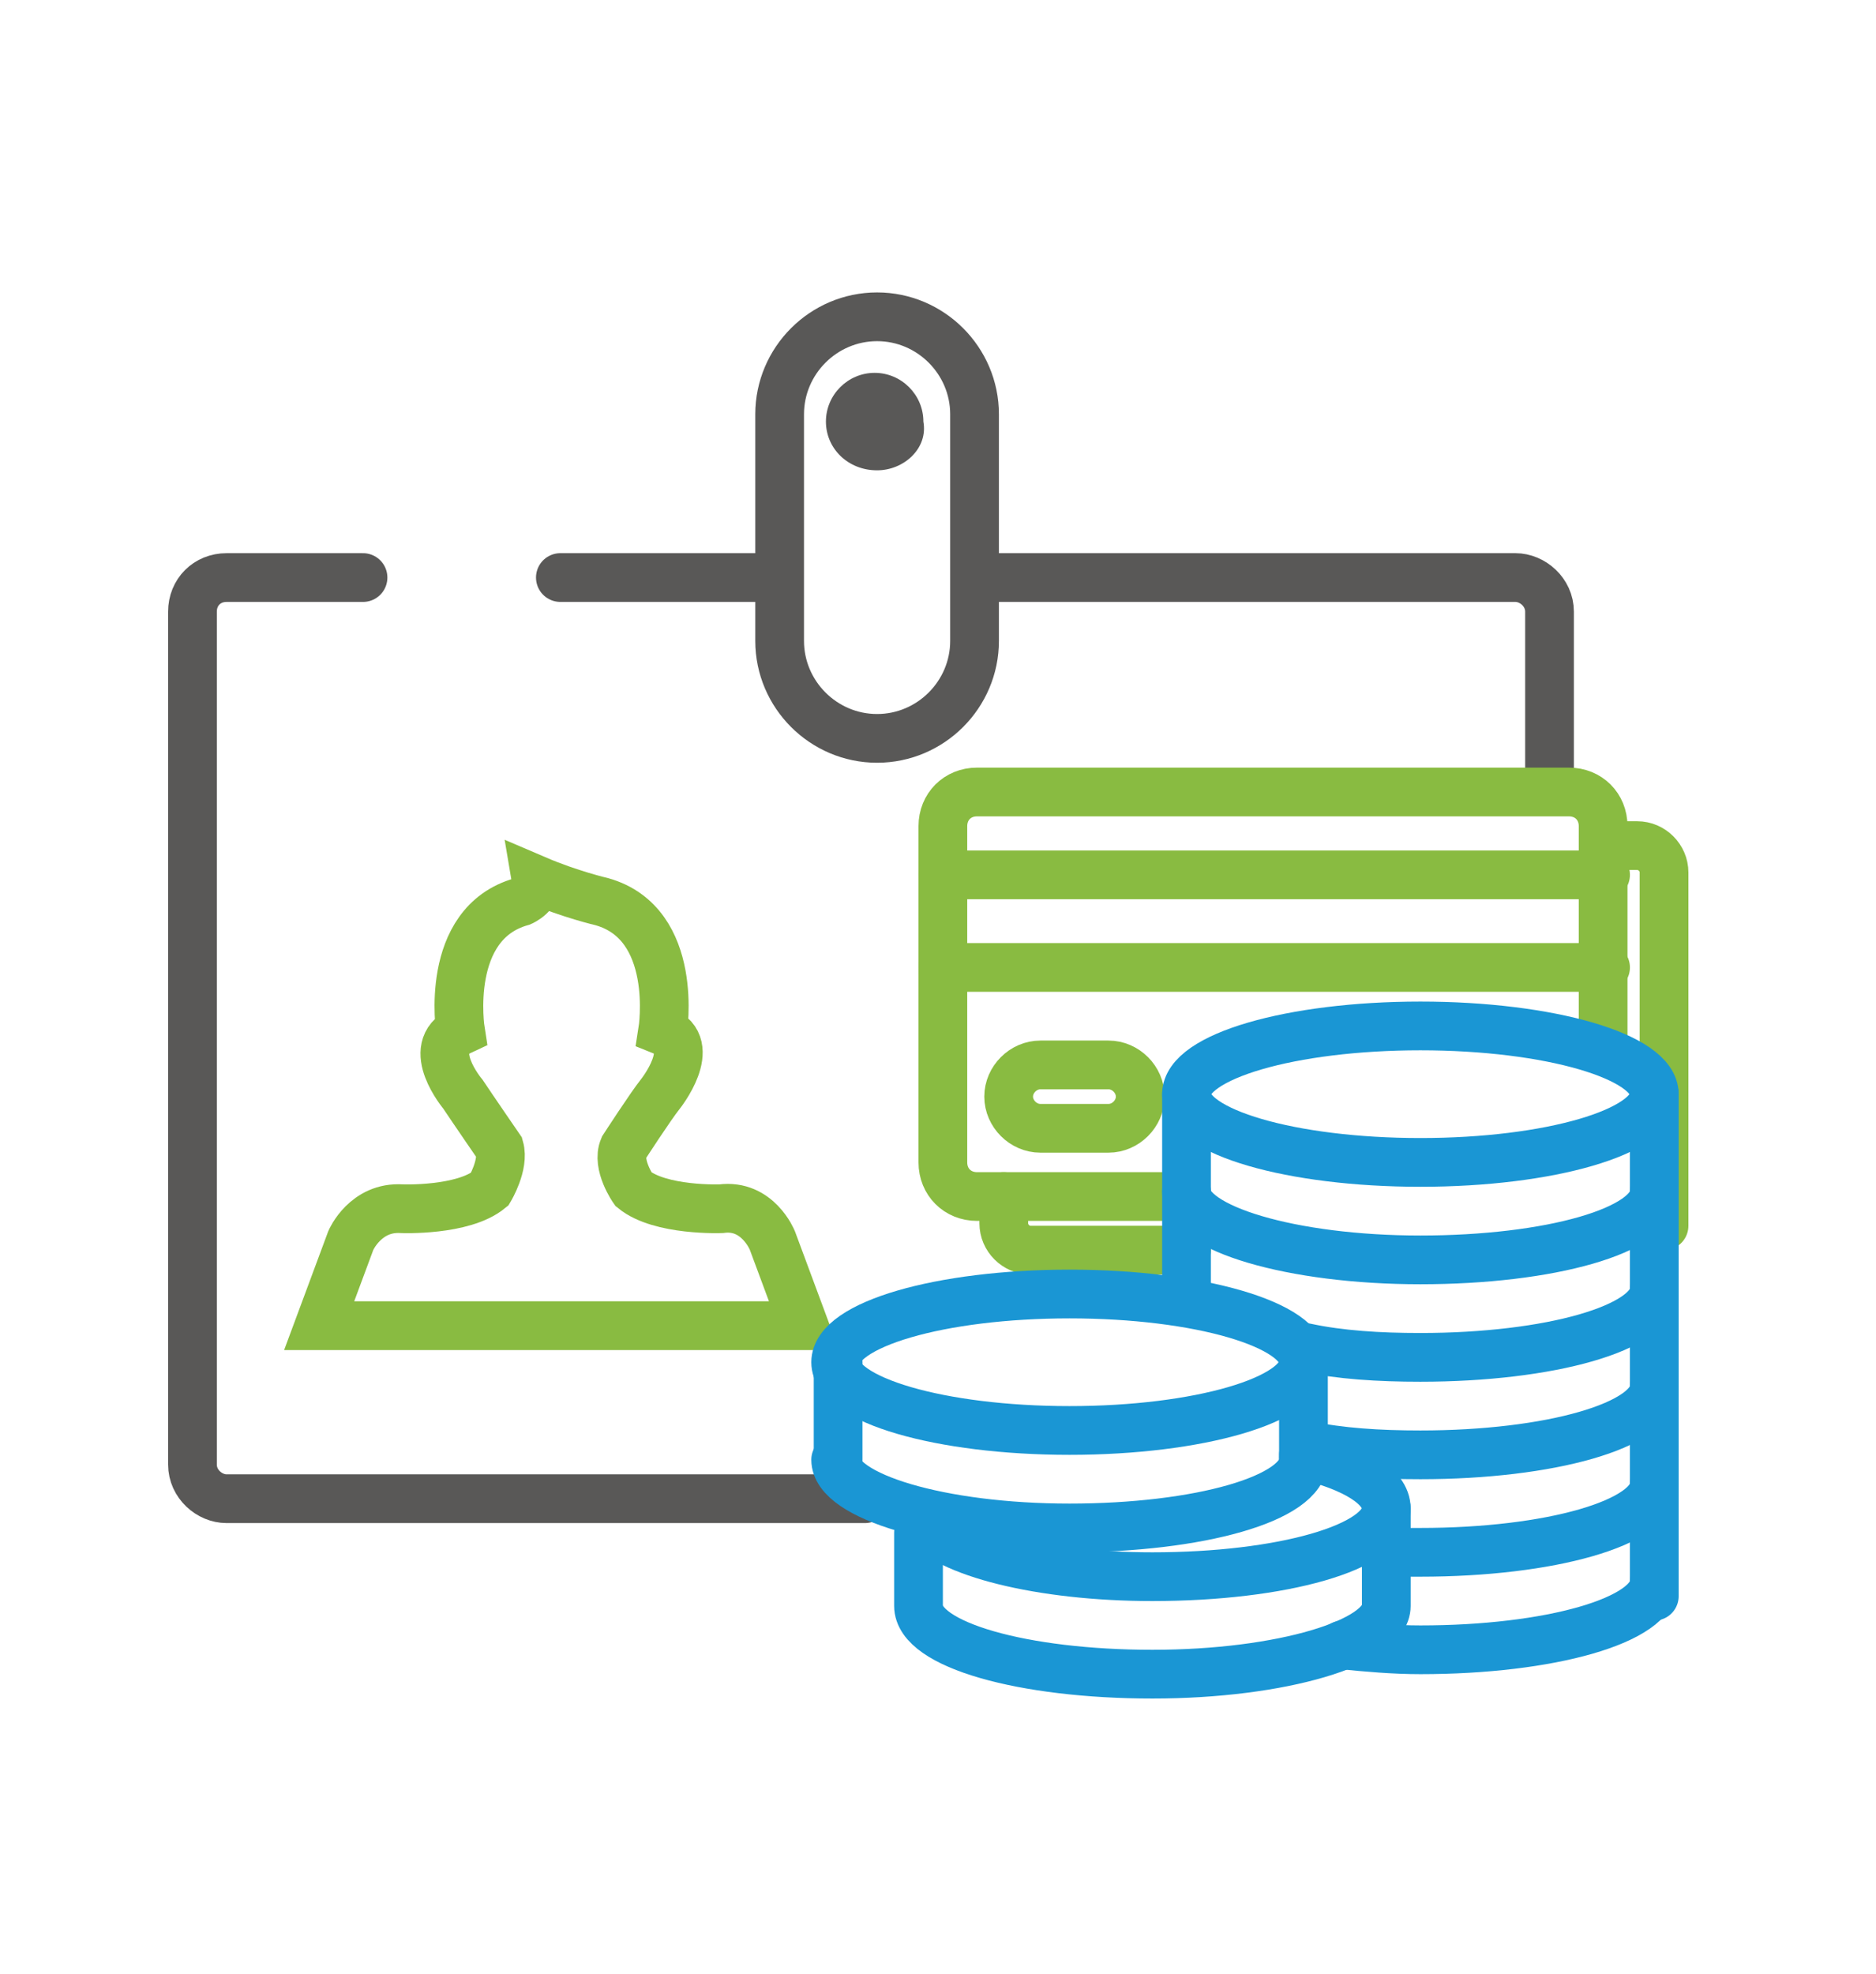 <?xml version="1.0" encoding="utf-8"?>
<!-- Generator: Adobe Illustrator 19.0.0, SVG Export Plug-In . SVG Version: 6.00 Build 0)  -->
<svg version="1.2" baseProfile="tiny" id="Layer_1" xmlns="http://www.w3.org/2000/svg" xmlns:xlink="http://www.w3.org/1999/xlink"
	 x="0px" y="0px" width="77px" height="81px" viewBox="-259 380.9 77 81" xml:space="preserve">
<line id="XMLID_1468_" fill="none" stroke="#595857" stroke-width="2" stroke-linecap="round" stroke-miterlimit="10" x1="-236" y1="404.6" x2="-227.1" y2="404.6"/>
<path id="XMLID_1467_" fill="none" stroke="#595857" stroke-width="2" stroke-linecap="round" stroke-miterlimit="10" d="
	M-223.5,442.4h-26.2c-0.7,0-1.4-0.6-1.4-1.4v-35c0-0.8,0.6-1.4,1.4-1.4h5.6"/>
<path id="XMLID_1457_" fill="none" stroke="#595857" stroke-width="2" stroke-linecap="round" stroke-miterlimit="10" d="
	M-218.4,404.6h21.6c0.7,0,1.4,0.6,1.4,1.4v6.7"/>
<path id="XMLID_1464_" fill="none" stroke="#595857" stroke-width="2" stroke-linecap="round" stroke-miterlimit="10" d="
	M-223,411.2L-223,411.2c-2.2,0-4-1.8-4-4v-9.3c0-2.2,1.8-4,4-4l0,0c2.2,0,4,1.8,4,4v9.3C-219,409.4-220.8,411.2-223,411.2z"/>
<path id="XMLID_1463_" fill="#595857" d="M-223,400.2L-223,400.2c-1.2,0-2.1-0.9-2.1-2l0,0c0-1.1,0.9-2,2-2h0c1.1,0,2,0.9,2,2l0,0
	C-220.9,399.3-221.9,400.2-223,400.2z"/>
<path id="XMLID_1462_" fill="none" stroke="#89BB41" stroke-width="2" stroke-linecap="round" stroke-miterlimit="10" d="
	M-236.4,435.3h10.4l-1.3-3.5c0,0-0.6-1.5-2.1-1.3c0,0-2.5,0.1-3.6-0.8c0,0-0.7-1-0.4-1.7c0,0,1.1-1.7,1.5-2.2c0,0,1.6-2,0.1-2.6
	c0,0,0.7-4.4-2.5-5.3c0,0-1.3-0.3-2.7-0.9c0.1,0.6-0.6,0.9-0.6,0.9c-3.2,0.9-2.5,5.3-2.5,5.3c-1.5,0.7,0.1,2.6,0.1,2.6
	c0.4,0.6,1.5,2.2,1.5,2.2c0.2,0.7-0.4,1.7-0.4,1.7c-1.1,0.9-3.6,0.8-3.6,0.8c-1.5-0.1-2.1,1.3-2.1,1.3l-1.3,3.5h9.9"/>
<g id="XMLID_1357_">
	<g id="XMLID_1393_">
		<path id="XMLID_1734_" fill="none" stroke="#89BB41" stroke-width="2" stroke-linecap="round" stroke-miterlimit="10" d="
			M-210.3,432.2h-6.4c-0.6,0-1.1-0.5-1.1-1.1V430"/>
		<path id="XMLID_1456_" fill="none" stroke="#89BB41" stroke-width="2" stroke-linecap="round" stroke-miterlimit="10" d="
			M-193.1,415.6h1.3c0.6,0,1.1,0.5,1.1,1.1v9.1v5.4"/>
		<path id="XMLID_1443_" fill="none" stroke="#89BB41" stroke-width="2" stroke-linecap="round" stroke-miterlimit="10" d="
			M-210.3,430h-8.6c-0.8,0-1.4-0.6-1.4-1.4v-13.8c0-0.8,0.6-1.4,1.4-1.4h24.3c0.8,0,1.4,0.6,1.4,1.4v9.1"/>
		
			<line id="XMLID_1397_" fill="none" stroke="#89BB41" stroke-width="2" stroke-linecap="round" stroke-miterlimit="10" x1="-220.3" y1="416.8" x2="-193.1" y2="416.8"/>
		
			<line id="XMLID_1396_" fill="none" stroke="#89BB41" stroke-width="2" stroke-linecap="round" stroke-miterlimit="10" x1="-220.3" y1="420.6" x2="-193.1" y2="420.6"/>
		<path id="XMLID_1395_" fill="none" stroke="#89BB41" stroke-width="2" stroke-linecap="round" stroke-miterlimit="10" d="
			M-213.5,427.2h-2.8c-0.7,0-1.3-0.6-1.3-1.3l0,0c0-0.7,0.6-1.3,1.3-1.3h2.8c0.7,0,1.3,0.6,1.3,1.3l0,0
			C-212.2,426.6-212.8,427.2-213.5,427.2z"/>
	</g>
	<g id="XMLID_1359_">
		
			<ellipse id="XMLID_1391_" fill="none" stroke="#1A96D4" stroke-width="2" stroke-linecap="round" stroke-miterlimit="10" cx="-200.7" cy="425.8" rx="9.6" ry="2.8"/>
		<path id="XMLID_1390_" fill="none" stroke="#1A96D4" stroke-width="2" stroke-linecap="round" stroke-miterlimit="10" d="
			M-191.1,429.8c0,1.6-4.3,2.8-9.6,2.8s-9.6-1.3-9.6-2.8"/>
		<path id="XMLID_1389_" fill="none" stroke="#1A96D4" stroke-width="2" stroke-linecap="round" stroke-miterlimit="10" d="
			M-191.1,433.8c0,1.6-4.3,2.8-9.6,2.8c-1.7,0-3.3-0.1-4.7-0.4"/>
		<path id="XMLID_1388_" fill="none" stroke="#1A96D4" stroke-width="2" stroke-linecap="round" stroke-miterlimit="10" d="
			M-191.1,437.8c0,1.6-4.3,2.8-9.6,2.8c-1.7,0-3.3-0.1-4.7-0.4"/>
		<path id="XMLID_1387_" fill="none" stroke="#1A96D4" stroke-width="2" stroke-linecap="round" stroke-miterlimit="10" d="
			M-191.1,441.8c0,1.6-4.3,2.8-9.6,2.8c-0.5,0-0.9,0-1.4,0"/>
		<path id="XMLID_1386_" fill="none" stroke="#1A96D4" stroke-width="2" stroke-linecap="round" stroke-miterlimit="10" d="
			M-191.1,445.8c0,1.6-4.3,2.8-9.6,2.8c-1.1,0-2.2-0.1-3.2-0.2"/>
		<path id="XMLID_1385_" fill="none" stroke="#1A96D4" stroke-width="2" stroke-linecap="round" stroke-miterlimit="10" d="
			M-210.3,446.4"/>
		
			<line id="XMLID_1384_" fill="none" stroke="#1A96D4" stroke-width="2" stroke-linecap="round" stroke-miterlimit="10" x1="-210.3" y1="425.8" x2="-210.3" y2="434.3"/>
		
			<line id="XMLID_1383_" fill="none" stroke="#1A96D4" stroke-width="2" stroke-linecap="round" stroke-miterlimit="10" x1="-191.1" y1="425.8" x2="-191.1" y2="446.4"/>
		<g id="XMLID_1365_">
			<path id="XMLID_1382_" fill="none" stroke="#1A96D4" stroke-width="2" stroke-linecap="round" stroke-miterlimit="10" d="
				M-221.3,443.8v3c0,1.6,4.3,2.8,9.6,2.8s9.6-1.3,9.6-2.8v-4"/>
			<path id="XMLID_1381_" fill="none" stroke="#1A96D4" stroke-width="2" stroke-linecap="round" stroke-miterlimit="10" d="
				M-205.5,440.6c2.1,0.5,3.4,1.3,3.4,2.2c0,1.6-4.3,2.8-9.6,2.8c-4.6,0-8.5-1-9.4-2.3"/>
		</g>
		<g id="XMLID_1360_">
			
				<ellipse id="XMLID_1364_" fill="none" stroke="#1A96D4" stroke-width="2" stroke-linecap="round" stroke-miterlimit="10" cx="-215.1" cy="436.8" rx="9.6" ry="2.8"/>
			<path id="XMLID_1363_" fill="none" stroke="#1A96D4" stroke-width="2" stroke-linecap="round" stroke-miterlimit="10" d="
				M-205.5,440.8c0,1.6-4.3,2.8-9.6,2.8s-9.6-1.3-9.6-2.8"/>
			
				<line id="XMLID_1362_" fill="none" stroke="#1A96D4" stroke-width="2" stroke-linecap="round" stroke-miterlimit="10" x1="-205.5" y1="436.8" x2="-205.5" y2="440.8"/>
			
				<line id="XMLID_1361_" fill="none" stroke="#1A96D4" stroke-width="2" stroke-linecap="round" stroke-miterlimit="10" x1="-224.6" y1="436.8" x2="-224.6" y2="440.8"/>
		</g>
	</g>
</g>
</svg>
